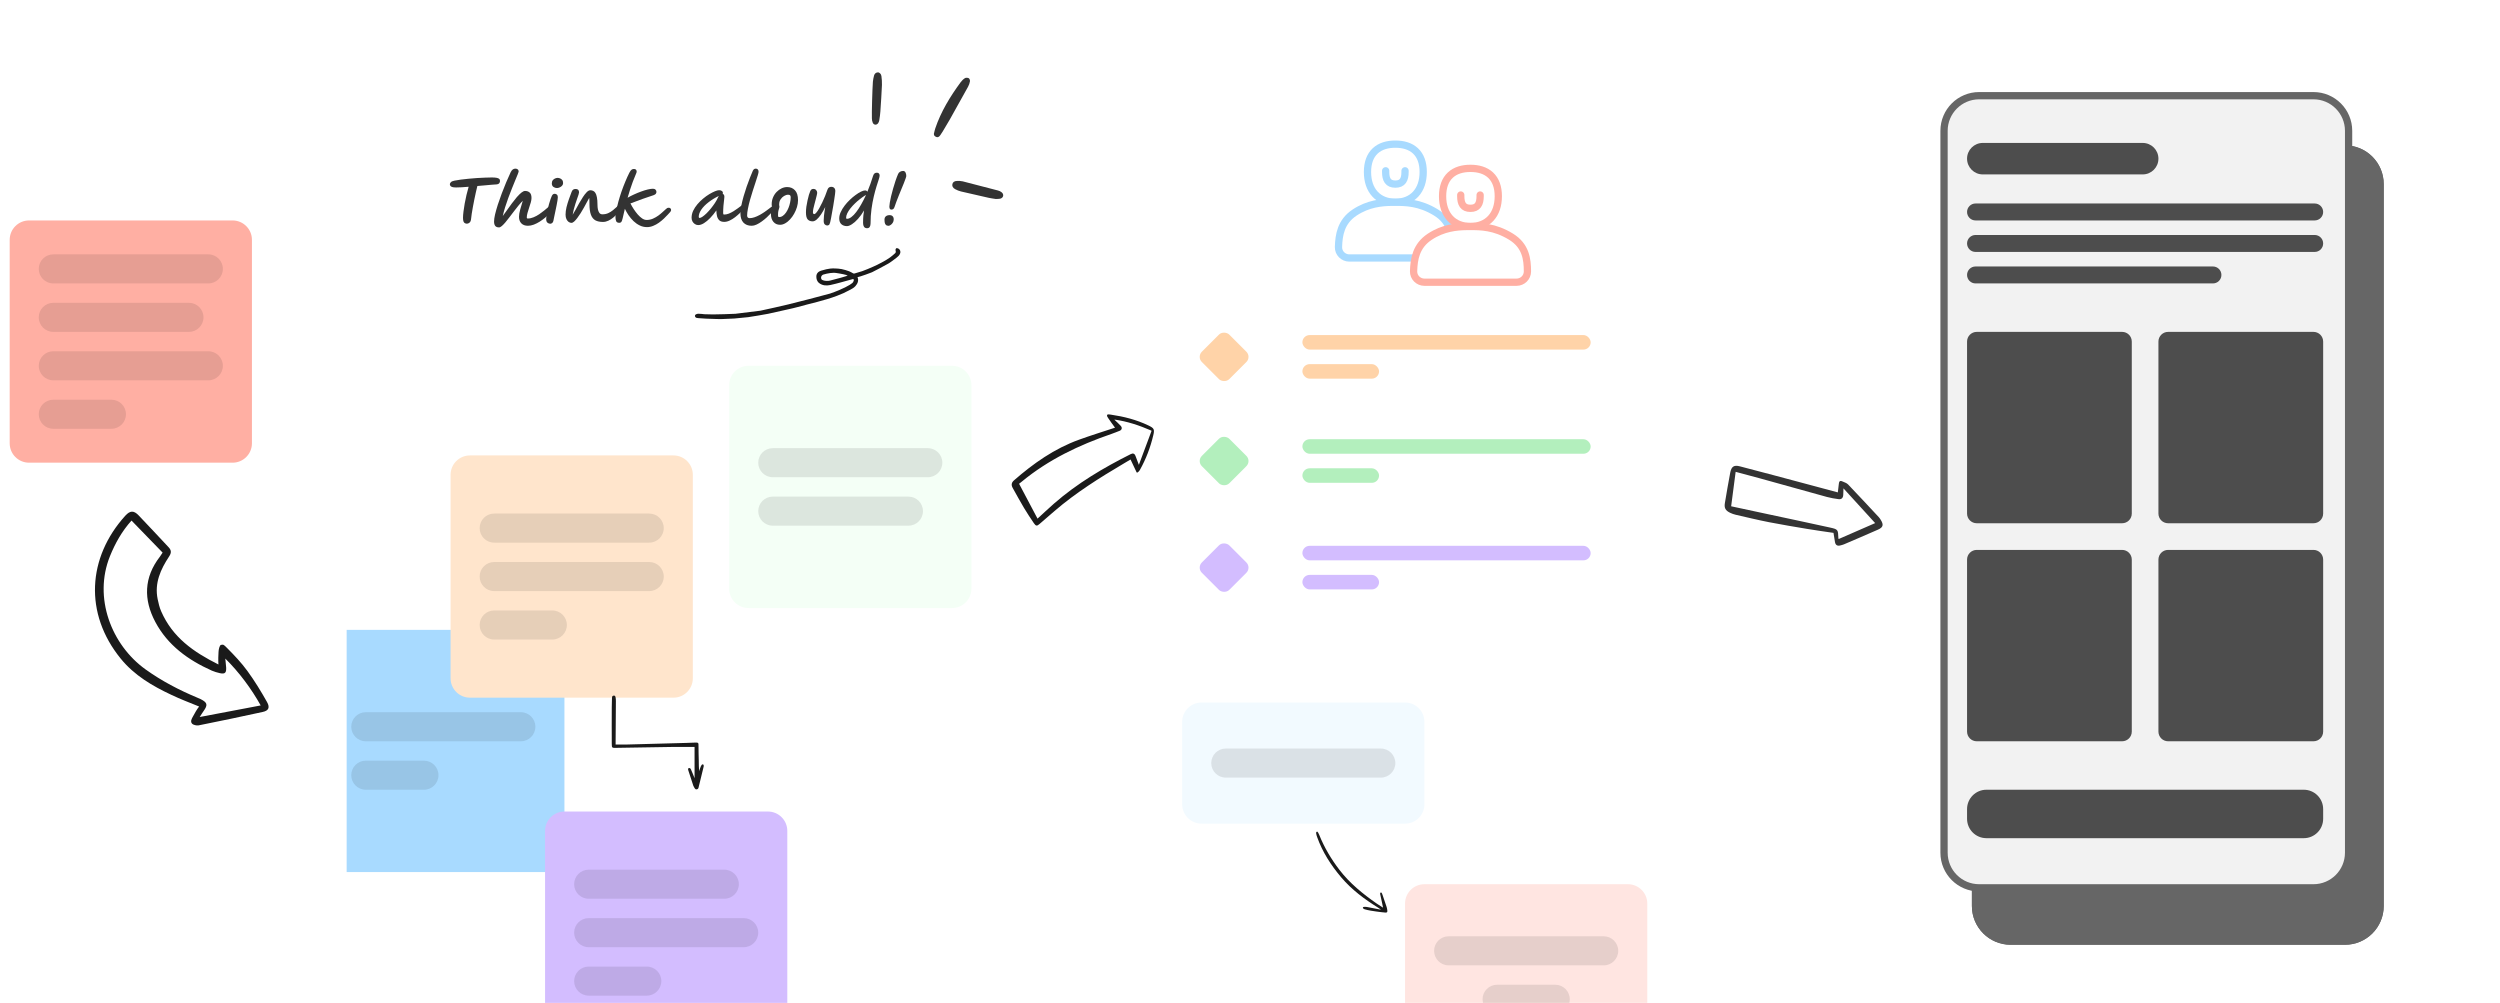 <svg width="1032" height="414" viewBox="0 0 1032 414" fill="none" xmlns="http://www.w3.org/2000/svg">
<g clip-path="url(#clip0_634_350285)">
<g clip-path="url(#clip1_634_350285)">
<g filter="url(#filter0_dd_634_350285)">
<path d="M4 94C4 89.582 7.582 86 12 86H96C100.418 86 104 89.582 104 94V178C104 182.418 100.418 186 96 186H12C7.582 186 4 182.418 4 178V94Z" fill="#FFAFA3"/>
<path d="M16 106C16 102.686 18.686 100 22 100H86C89.314 100 92 102.686 92 106C92 109.314 89.314 112 86 112H22C18.686 112 16 109.314 16 106Z" fill="black" fill-opacity="0.1"/>
<path d="M16 126C16 122.686 18.686 120 22 120H78C81.314 120 84 122.686 84 126C84 129.314 81.314 132 78 132H22C18.686 132 16 129.314 16 126Z" fill="black" fill-opacity="0.1"/>
<path d="M16 146C16 142.686 18.686 140 22 140H86C89.314 140 92 142.686 92 146C92 149.314 89.314 152 86 152H22C18.686 152 16 149.314 16 146Z" fill="black" fill-opacity="0.1"/>
<path d="M16 166C16 162.686 18.686 160 22 160H46C49.314 160 52 162.686 52 166C52 169.314 49.314 172 46 172H22C18.686 172 16 169.314 16 166Z" fill="black" fill-opacity="0.1"/>
</g>
<g clip-path="url(#clip2_634_350285)">
<path d="M82.197 291.65C81.16 292.971 80.431 294.343 79.65 295.769C79.182 296.616 78.404 297.854 79.353 298.803C79.771 299.212 81.146 299.606 82.008 299.429C90.837 297.651 99.669 295.833 108.467 293.89C110.855 293.37 111.52 292.109 110.234 289.806C107.757 285.403 105.106 281.046 102.111 276.955C99.639 273.566 96.715 270.486 93.751 267.51C92.269 266.021 92.269 266.021 91.21 266.212C90.6 266.429 90.253 268.126 90.21 269.114C90.128 270.753 90.04 272.221 90.169 274.299C79.81 269.119 71.235 263.114 66.53 252.342C65.839 250.762 65.428 249.027 65.08 247.329C63.718 240.701 66.292 235.038 69.811 229.709C70.819 228.183 70.767 227.14 69.59 225.891C65.451 221.519 61.397 217.07 57.214 212.736C55.212 210.652 53.703 210.708 51.688 212.919C36.157 230.103 34.632 253.201 49.842 271.895C55.427 278.768 62.888 283.16 70.776 286.849C74.625 288.692 78.156 289.992 82.197 291.65ZM82.436 295.985C83.067 295 83.54 294.218 84.066 293.489C85.844 290.994 85.625 290.023 82.869 288.622C82.408 288.398 81.945 288.215 81.474 288.006C73.947 284.863 66.751 281.109 60.098 276.34C45.962 266.196 38.489 246.739 45.384 229.61C47.547 224.257 50.323 219.302 54.287 214.884C58.594 219.332 62.824 223.693 67.125 228.116C66.746 228.699 66.402 229.259 66.019 229.776C59.384 238.346 59.187 247.491 64.114 256.746C69.238 266.39 77.67 272.46 87.439 276.835C88.499 277.3 89.626 277.613 90.74 277.876C93.12 278.428 93.408 277.455 93.362 275.636C93.339 274.653 93.045 272.86 93.007 271.867C98.74 277.497 103.854 284.457 107.614 291.204C99.245 292.804 91.001 294.372 82.436 295.985Z" fill="#1A1A1A"/>
</g>
</g>
<g clip-path="url(#clip3_634_350285)">
<g filter="url(#filter1_dd_634_350285)">
<path d="M133 263C133 258.582 136.582 255 141 255H225C229.418 255 233 258.582 233 263V347C233 351.418 229.418 355 225 355H141C136.582 355 133 351.418 133 347V263Z" fill="#A8DAFF"/>
<path d="M145 295C145 291.686 147.686 289 151 289H215C218.314 289 221 291.686 221 295C221 298.314 218.314 301 215 301H151C147.686 301 145 298.314 145 295Z" fill="black" fill-opacity="0.1"/>
<path d="M145 315C145 311.686 147.686 309 151 309H175C178.314 309 181 311.686 181 315C181 318.314 178.314 321 175 321H151C147.686 321 145 318.314 145 315Z" fill="black" fill-opacity="0.1"/>
</g>
<g filter="url(#filter2_dd_634_350285)">
<path d="M186 191C186 186.582 189.582 183 194 183H278C282.418 183 286 186.582 286 191V275C286 279.418 282.418 283 278 283H194C189.582 283 186 279.418 186 275V191Z" fill="#FFE5CC"/>
<path d="M198 213C198 209.686 200.686 207 204 207H268C271.314 207 274 209.686 274 213C274 216.314 271.314 219 268 219H204C200.686 219 198 216.314 198 213Z" fill="black" fill-opacity="0.1"/>
<path d="M198 233C198 229.686 200.686 227 204 227H268C271.314 227 274 229.686 274 233C274 236.314 271.314 239 268 239H204C200.686 239 198 236.314 198 233Z" fill="black" fill-opacity="0.1"/>
<path d="M198 253C198 249.686 200.686 247 204 247H228C231.314 247 234 249.686 234 253C234 256.314 231.314 259 228 259H204C200.686 259 198 256.314 198 253Z" fill="black" fill-opacity="0.1"/>
</g>
<g filter="url(#filter3_dd_634_350285)">
<path d="M301 154C301 149.582 304.582 146 309 146H393C397.418 146 401 149.582 401 154V238C401 242.418 397.418 246 393 246H309C304.582 246 301 242.418 301 238V154Z" fill="#F4FFF6"/>
<path d="M313 186C313 182.686 315.686 180 319 180H383C386.314 180 389 182.686 389 186C389 189.314 386.314 192 383 192H319C315.686 192 313 189.314 313 186Z" fill="black" fill-opacity="0.1"/>
<path d="M313 206C313 202.686 315.686 200 319 200H375C378.314 200 381 202.686 381 206C381 209.314 378.314 212 375 212H319C315.686 212 313 209.314 313 206Z" fill="black" fill-opacity="0.1"/>
</g>
<g filter="url(#filter4_dd_634_350285)">
<path d="M225 338C225 333.582 228.582 330 233 330H317C321.418 330 325 333.582 325 338V422C325 426.418 321.418 430 317 430H233C228.582 430 225 426.418 225 422V338Z" fill="#D3BDFF"/>
<path d="M237 360C237 356.686 239.686 354 243 354H299C302.314 354 305 356.686 305 360C305 363.314 302.314 366 299 366H243C239.686 366 237 363.314 237 360Z" fill="black" fill-opacity="0.1"/>
<path d="M237 380C237 376.686 239.686 374 243 374H307C310.314 374 313 376.686 313 380C313 383.314 310.314 386 307 386H243C239.686 386 237 383.314 237 380Z" fill="black" fill-opacity="0.1"/>
<path d="M237 400C237 396.686 239.686 394 243 394H267C270.314 394 273 396.686 273 400C273 403.314 270.314 406 267 406H243C239.686 406 237 403.314 237 400Z" fill="black" fill-opacity="0.1"/>
</g>
<path d="M367.969 86.528C367.745 86.528 367.545 86.44 367.369 86.264C367.209 86.072 367.129 85.728 367.129 85.232C367.129 84.88 367.193 84.328 367.321 83.576C367.449 82.824 367.625 81.96 367.849 80.984C368.089 79.992 368.361 78.96 368.665 77.888C368.969 76.8 369.297 75.736 369.649 74.696C370.001 73.64 370.361 72.688 370.729 71.84C370.905 71.424 371.177 71.112 371.545 70.904C371.929 70.68 372.345 70.568 372.793 70.568C373.257 70.568 373.593 70.784 373.801 71.216C374.009 71.648 374.113 72.12 374.113 72.632C374.113 72.824 374.017 73.184 373.825 73.712C373.649 74.24 373.409 74.88 373.105 75.632C372.801 76.384 372.465 77.2 372.097 78.08C371.745 78.944 371.385 79.824 371.017 80.72C370.665 81.6 370.337 82.44 370.033 83.24C369.729 84.04 369.481 84.744 369.289 85.352C369.161 85.784 368.985 86.088 368.761 86.264C368.553 86.44 368.289 86.528 367.969 86.528ZM366.721 93.224C366.529 93.224 366.305 93.176 366.049 93.08C365.793 92.984 365.569 92.752 365.377 92.384C365.201 92.032 365.113 91.464 365.113 90.68C365.113 90.072 365.305 89.608 365.689 89.288C366.073 88.968 366.585 88.808 367.225 88.808C367.769 88.808 368.185 88.96 368.473 89.264C368.777 89.568 368.929 90 368.929 90.56C368.929 91.072 368.801 91.528 368.545 91.928C368.305 92.328 368.009 92.64 367.657 92.864C367.321 93.104 367.009 93.224 366.721 93.224Z" fill="#333333"/>
<path d="M358.05 79.16C358.93 77.064 359.706 74.904 360.378 72.68C360.506 72.232 360.69 71.888 360.93 71.648C361.186 71.408 361.538 71.288 361.986 71.288C362.354 71.288 362.634 71.4 362.826 71.624C363.018 71.832 363.114 72.12 363.114 72.488C363.114 72.792 362.986 73.336 362.73 74.12C362.474 74.888 362.162 75.864 361.794 77.048C361.426 78.232 361.058 79.6 360.69 81.152C360.322 82.704 360.01 84.408 359.754 86.264C359.498 88.12 359.37 90.104 359.37 92.216C359.37 92.792 359.258 93.264 359.034 93.632C358.826 94.016 358.458 94.208 357.93 94.208C357.354 94.208 356.93 94.008 356.658 93.608C356.402 93.208 356.274 92.696 356.274 92.072C356.274 90.84 356.314 89.816 356.394 89C356.49 88.168 356.586 87.456 356.682 86.864C355.898 88.208 355.066 89.368 354.186 90.344C353.322 91.304 352.49 92.04 351.69 92.552C350.89 93.08 350.202 93.344 349.626 93.344C348.682 93.344 347.914 93.08 347.322 92.552C346.73 92.024 346.434 91.224 346.434 90.152C346.434 89.32 346.634 88.464 347.034 87.584C347.434 86.688 347.962 85.808 348.618 84.944C349.274 84.08 349.994 83.272 350.778 82.52C351.578 81.752 352.378 81.08 353.178 80.504C353.978 79.912 354.722 79.448 355.41 79.112C356.098 78.776 356.658 78.608 357.09 78.608C357.57 78.608 357.89 78.792 358.05 79.16ZM357.498 80.456C357.402 80.52 357.298 80.584 357.186 80.648C357.09 80.696 356.994 80.752 356.898 80.816C356.29 81.2 355.642 81.664 354.954 82.208C354.266 82.736 353.586 83.328 352.914 83.984C352.242 84.624 351.626 85.296 351.066 86C350.522 86.688 350.082 87.376 349.746 88.064C349.426 88.736 349.266 89.384 349.266 90.008C349.266 90.12 349.314 90.2 349.41 90.248C349.506 90.296 349.594 90.32 349.674 90.32C350.234 90.32 350.834 90.072 351.474 89.576C352.13 89.08 352.794 88.392 353.466 87.512C354.154 86.616 354.834 85.568 355.506 84.368C356.194 83.168 356.858 81.864 357.498 80.456Z" fill="#333333"/>
<path d="M341.459 93.08C341.091 93.08 340.755 92.928 340.451 92.624C340.163 92.336 340.019 91.848 340.019 91.16C340.019 90.648 340.059 89.936 340.139 89.024C340.235 88.096 340.411 86.904 340.667 85.448C340.107 86.6 339.523 87.624 338.915 88.52C338.307 89.416 337.707 90.12 337.115 90.632C336.539 91.128 335.987 91.376 335.459 91.376C334.611 91.376 333.939 91.12 333.443 90.608C332.947 90.08 332.699 89.096 332.699 87.656C332.699 86.968 332.755 86.192 332.867 85.328C332.995 84.464 333.155 83.6 333.347 82.736C333.539 81.872 333.731 81.104 333.923 80.432C334.131 79.744 334.315 79.232 334.475 78.896C334.603 78.608 334.763 78.384 334.955 78.224C335.163 78.064 335.427 77.984 335.747 77.984C336.259 77.984 336.651 78.152 336.923 78.488C337.195 78.824 337.331 79.168 337.331 79.52C337.331 79.792 337.267 80.184 337.139 80.696C337.027 81.208 336.883 81.776 336.707 82.4C336.547 83.024 336.379 83.664 336.203 84.32C336.027 84.976 335.875 85.592 335.747 86.168C335.635 86.744 335.579 87.232 335.579 87.632C335.579 88.128 335.771 88.376 336.155 88.376C336.379 88.376 336.667 88.16 337.019 87.728C337.387 87.296 337.771 86.72 338.171 86C338.587 85.264 339.003 84.464 339.419 83.6C339.851 82.72 340.243 81.832 340.595 80.936C340.963 80.024 341.275 79.184 341.531 78.416C341.691 77.936 341.907 77.6 342.179 77.408C342.451 77.216 342.763 77.12 343.115 77.12C343.659 77.12 344.075 77.272 344.363 77.576C344.667 77.88 344.819 78.312 344.819 78.872C344.819 79.128 344.779 79.56 344.699 80.168C344.619 80.776 344.515 81.488 344.387 82.304C344.275 83.12 344.139 83.984 343.979 84.896C343.819 85.808 343.659 86.704 343.499 87.584C343.355 88.464 343.211 89.272 343.067 90.008C342.923 90.728 342.803 91.304 342.707 91.736C342.547 92.376 342.355 92.76 342.131 92.888C341.907 93.016 341.683 93.08 341.459 93.08Z" fill="#333333"/>
<path d="M322.007 92.792C320.871 92.792 319.959 92.392 319.271 91.592C318.583 90.776 318.239 89.688 318.239 88.328C318.239 87.896 318.295 87.456 318.407 87.008C318.535 86.56 318.687 86.144 318.863 85.76C318.767 85.616 318.687 85.432 318.623 85.208C318.575 84.968 318.551 84.688 318.551 84.368C318.551 83.328 318.735 82.376 319.103 81.512C319.471 80.632 319.967 79.872 320.591 79.232C321.215 78.592 321.903 78.096 322.655 77.744C323.407 77.392 324.167 77.216 324.935 77.216C326.247 77.216 327.319 77.656 328.151 78.536C328.999 79.416 329.423 80.784 329.423 82.64C329.423 83.568 329.279 84.512 328.991 85.472C328.703 86.432 328.311 87.352 327.815 88.232C327.335 89.096 326.775 89.872 326.135 90.56C325.511 91.248 324.839 91.792 324.119 92.192C323.415 92.592 322.711 92.792 322.007 92.792ZM321.623 84.68C321.703 84.856 321.743 85.064 321.743 85.304C321.743 85.544 321.695 85.792 321.599 86.048C321.503 86.304 321.407 86.648 321.311 87.08C321.215 87.496 321.167 88.096 321.167 88.88C321.167 89.088 321.191 89.264 321.239 89.408C321.303 89.536 321.439 89.6 321.647 89.6C322.191 89.6 322.703 89.424 323.183 89.072C323.679 88.72 324.119 88.256 324.503 87.68C324.903 87.104 325.239 86.464 325.511 85.76C325.799 85.04 326.015 84.312 326.159 83.576C326.319 82.824 326.399 82.128 326.399 81.488C326.399 81.072 326.319 80.784 326.159 80.624C325.999 80.464 325.719 80.384 325.319 80.384C324.775 80.384 324.215 80.56 323.639 80.912C323.079 81.248 322.607 81.712 322.223 82.304C321.839 82.88 321.647 83.536 321.647 84.272C321.647 84.416 321.639 84.552 321.623 84.68Z" fill="#333333"/>
<path d="M310.282 93.2C308.842 93.2 307.706 92.76 306.874 91.88C306.058 90.984 305.65 89.712 305.65 88.064C305.65 87.168 305.77 86.12 306.01 84.92C306.25 83.704 306.562 82.424 306.946 81.08C307.346 79.72 307.77 78.376 308.218 77.048C308.682 75.72 309.138 74.488 309.586 73.352C310.034 72.216 310.426 71.264 310.762 70.496C311.05 69.904 311.458 69.608 311.986 69.608C312.322 69.608 312.594 69.712 312.802 69.92C313.026 70.128 313.138 70.464 313.138 70.928C313.138 71.152 313.026 71.64 312.802 72.392C312.578 73.144 312.282 74.072 311.914 75.176C311.562 76.264 311.178 77.44 310.762 78.704C310.362 79.968 309.978 81.24 309.61 82.52C309.258 83.8 308.97 85.008 308.746 86.144C308.522 87.264 308.41 88.216 308.41 89C308.41 89.32 308.498 89.576 308.674 89.768C308.866 89.96 309.114 90.056 309.418 90.056C310.074 90.056 310.746 89.936 311.434 89.696C312.138 89.456 312.826 89.152 313.498 88.784C314.186 88.416 314.834 88.024 315.442 87.608C316.05 87.192 316.594 86.8 317.074 86.432C317.57 86.048 317.97 85.744 318.274 85.52C318.674 85.216 318.946 85.064 319.09 85.064C319.634 85.064 319.906 85.328 319.906 85.856C319.906 85.984 319.746 86.248 319.426 86.648C319.154 87 318.77 87.448 318.274 87.992C317.778 88.536 317.202 89.112 316.546 89.72C315.906 90.312 315.218 90.872 314.482 91.4C313.762 91.928 313.042 92.36 312.322 92.696C311.602 93.032 310.922 93.2 310.282 93.2Z" fill="#333333"/>
<path d="M288.223 92.912C287.711 92.912 287.247 92.768 286.831 92.48C286.415 92.208 286.087 91.848 285.847 91.4C285.607 90.936 285.487 90.44 285.487 89.912C285.487 88.92 285.703 87.952 286.135 87.008C286.583 86.064 287.167 85.168 287.887 84.32C288.607 83.472 289.391 82.696 290.239 81.992C291.103 81.272 291.959 80.656 292.807 80.144C293.671 79.632 294.455 79.232 295.159 78.944C295.879 78.656 296.439 78.512 296.839 78.512C297.303 78.512 297.679 78.616 297.967 78.824C298.271 79.016 298.423 79.32 298.423 79.736C298.423 79.864 298.391 79.968 298.327 80.048C298.535 80.096 298.703 80.216 298.831 80.408C298.959 80.6 299.023 80.888 299.023 81.272C299.023 81.432 298.983 81.848 298.903 82.52C298.823 83.192 298.735 84.008 298.639 84.968C298.559 85.928 298.519 86.928 298.519 87.968C298.519 88.128 298.543 88.272 298.591 88.4C298.639 88.512 298.743 88.568 298.903 88.568C299.543 88.568 300.191 88.44 300.847 88.184C301.519 87.912 302.167 87.584 302.791 87.2C303.431 86.8 304.007 86.408 304.519 86.024C305.047 85.624 305.487 85.296 305.839 85.04C306.207 84.768 306.447 84.632 306.559 84.632C307.103 84.632 307.375 84.904 307.375 85.448C307.375 85.592 307.199 85.896 306.847 86.36C306.511 86.808 306.047 87.328 305.455 87.92C304.863 88.496 304.199 89.072 303.463 89.648C302.743 90.208 301.991 90.672 301.207 91.04C300.439 91.408 299.695 91.592 298.975 91.592C298.095 91.592 297.423 91.384 296.959 90.968C296.511 90.552 296.191 89.992 295.999 89.288C295.823 88.568 295.727 87.76 295.711 86.864C294.895 88.032 294.047 89.072 293.167 89.984C292.303 90.88 291.447 91.592 290.599 92.12C289.751 92.648 288.959 92.912 288.223 92.912ZM296.719 80.888C295.151 81.64 293.743 82.504 292.495 83.48C291.247 84.44 290.255 85.448 289.519 86.504C288.799 87.56 288.439 88.576 288.439 89.552C288.439 89.824 288.567 89.96 288.823 89.96C289.127 89.96 289.527 89.784 290.023 89.432C290.535 89.08 291.087 88.616 291.679 88.04C292.271 87.448 292.863 86.792 293.455 86.072C294.047 85.336 294.599 84.584 295.111 83.816C295.623 83.048 296.031 82.312 296.335 81.608C296.447 81.352 296.575 81.112 296.719 80.888Z" fill="#333333"/>
<path d="M267.09 93.752C266.002 93.752 264.994 93.52 264.066 93.056C263.138 92.608 262.29 92.016 261.522 91.28C260.754 90.528 260.066 89.712 259.458 88.832C258.866 87.936 258.362 87.056 257.946 86.192C257.754 87.072 257.578 87.824 257.418 88.448C257.274 89.072 257.154 89.592 257.058 90.008C256.978 90.328 256.89 90.64 256.794 90.944C256.714 91.248 256.586 91.496 256.41 91.688C256.234 91.88 255.986 91.976 255.666 91.976C254.978 91.976 254.538 91.744 254.346 91.28C254.154 90.8 254.058 90.192 254.058 89.456C254.058 88.8 254.162 87.936 254.37 86.864C254.594 85.792 254.89 84.592 255.258 83.264C255.626 81.936 256.05 80.568 256.53 79.16C257.026 77.736 257.554 76.352 258.114 75.008C258.674 73.648 259.234 72.416 259.794 71.312C260.146 70.64 260.458 70.216 260.73 70.04C261.002 69.848 261.322 69.752 261.69 69.752C262.058 69.752 262.338 69.848 262.53 70.04C262.722 70.232 262.818 70.488 262.818 70.808C262.818 71.016 262.77 71.224 262.674 71.432C262.578 71.64 262.474 71.896 262.362 72.2C261.994 73.016 261.61 73.968 261.21 75.056C260.81 76.128 260.426 77.24 260.058 78.392C259.69 79.528 259.362 80.608 259.074 81.632C259.858 81.168 260.73 80.72 261.69 80.288C262.65 79.84 263.618 79.44 264.594 79.088C265.586 78.72 266.514 78.432 267.378 78.224C268.242 78.016 268.97 77.912 269.562 77.912C270.026 77.912 270.378 78.048 270.618 78.32C270.858 78.592 270.978 78.888 270.978 79.208C270.978 79.448 270.906 79.688 270.762 79.928C270.618 80.168 270.314 80.376 269.85 80.552C268.314 81.064 266.786 81.584 265.266 82.112C263.762 82.64 262.09 83.264 260.25 83.984C260.634 84.736 261.082 85.512 261.594 86.312C262.106 87.096 262.658 87.832 263.25 88.52C263.842 89.192 264.45 89.744 265.074 90.176C265.698 90.592 266.314 90.8 266.922 90.8C267.818 90.8 268.682 90.624 269.514 90.272C270.346 89.904 271.114 89.464 271.818 88.952C272.522 88.424 273.138 87.912 273.666 87.416C274.21 86.92 274.634 86.536 274.938 86.264C275.114 86.088 275.282 85.96 275.442 85.88C275.618 85.8 275.834 85.76 276.09 85.76C276.394 85.76 276.626 85.856 276.786 86.048C276.962 86.224 277.042 86.456 277.026 86.744C277.01 87.016 276.874 87.288 276.618 87.56C276.41 87.784 276.082 88.144 275.634 88.64C275.202 89.12 274.674 89.656 274.05 90.248C273.442 90.824 272.762 91.384 272.01 91.928C271.274 92.456 270.49 92.888 269.658 93.224C268.826 93.576 267.97 93.752 267.09 93.752Z" fill="#333333"/>
<path d="M235.889 92C235.505 92 235.121 91.872 234.737 91.616C234.369 91.344 234.065 90.96 233.825 90.464C233.585 89.952 233.465 89.336 233.465 88.616C233.465 87.656 233.593 86.632 233.849 85.544C234.121 84.456 234.449 83.368 234.833 82.28C235.217 81.192 235.593 80.168 235.961 79.208C236.137 78.744 236.353 78.432 236.609 78.272C236.865 78.096 237.201 78.008 237.617 78.008C238.561 78.008 239.033 78.48 239.033 79.424C239.033 79.584 238.961 79.896 238.817 80.36C238.673 80.808 238.481 81.36 238.241 82.016C238.017 82.672 237.777 83.384 237.521 84.152C237.281 84.904 237.057 85.672 236.849 86.456C236.657 87.224 236.505 87.952 236.393 88.64C236.761 88.08 237.169 87.384 237.617 86.552C238.081 85.704 238.569 84.816 239.081 83.888C239.609 82.96 240.137 82.096 240.665 81.296C241.193 80.48 241.713 79.816 242.225 79.304C242.737 78.792 243.225 78.536 243.689 78.536C244.089 78.536 244.465 78.616 244.817 78.776C245.185 78.92 245.505 79.208 245.777 79.64C246.049 80.056 246.257 80.656 246.401 81.44C246.561 82.224 246.641 83.256 246.641 84.536C246.641 85.176 246.697 85.8 246.809 86.408C246.937 87 247.145 87.496 247.433 87.896C247.721 88.28 248.129 88.472 248.657 88.472C249.569 88.472 250.385 88.304 251.105 87.968C251.825 87.632 252.457 87.24 253.001 86.792C253.545 86.344 254.001 85.952 254.369 85.616C254.593 85.392 254.785 85.216 254.945 85.088C255.121 84.96 255.265 84.896 255.377 84.896C255.713 84.896 255.953 84.984 256.097 85.16C256.257 85.336 256.337 85.576 256.337 85.88C256.337 86.04 256.201 86.336 255.929 86.768C255.657 87.2 255.273 87.696 254.777 88.256C254.297 88.8 253.745 89.328 253.121 89.84C252.497 90.352 251.825 90.776 251.105 91.112C250.385 91.448 249.649 91.616 248.897 91.616C247.633 91.616 246.585 91.392 245.753 90.944C244.937 90.48 244.329 89.712 243.929 88.64C243.529 87.552 243.329 86.072 243.329 84.2C243.329 84.152 243.329 84.072 243.329 83.96C243.329 83.464 243.321 83.024 243.305 82.64C243.305 82.256 243.281 81.944 243.233 81.704C242.961 82.2 242.633 82.792 242.249 83.48C241.881 84.168 241.481 84.904 241.049 85.688C240.617 86.456 240.169 87.216 239.705 87.968C239.241 88.704 238.777 89.376 238.313 89.984C237.865 90.592 237.433 91.08 237.017 91.448C236.601 91.816 236.225 92 235.889 92Z" fill="#333333"/>
<path d="M227.168 92.36C226.72 92.36 226.32 92.208 225.968 91.904C225.632 91.6 225.464 91.104 225.464 90.416C225.464 90.048 225.512 89.528 225.608 88.856C225.72 88.184 225.864 87.456 226.04 86.672C226.216 85.872 226.408 85.08 226.616 84.296C226.84 83.512 227.056 82.816 227.264 82.208C227.472 81.584 227.656 81.12 227.816 80.816C228.024 80.448 228.216 80.224 228.392 80.144C228.584 80.048 228.768 80 228.944 80C229.264 80 229.56 80.096 229.832 80.288C230.12 80.48 230.264 80.904 230.264 81.56C230.264 81.816 230.216 82.232 230.12 82.808C230.024 83.368 229.904 84.024 229.76 84.776C229.616 85.528 229.456 86.304 229.28 87.104C229.12 87.904 228.96 88.664 228.8 89.384C228.656 90.088 228.536 90.68 228.44 91.16C228.36 91.56 228.192 91.856 227.936 92.048C227.696 92.256 227.44 92.36 227.168 92.36ZM229.928 77.624C229.4 77.624 228.912 77.472 228.464 77.168C228.016 76.848 227.792 76.36 227.792 75.704C227.792 75.16 227.928 74.72 228.2 74.384C228.472 74.048 228.792 73.808 229.16 73.664C229.544 73.504 229.88 73.424 230.168 73.424C230.456 73.424 230.776 73.488 231.128 73.616C231.48 73.728 231.784 73.944 232.04 74.264C232.312 74.568 232.448 75.008 232.448 75.584C232.448 75.968 232.312 76.32 232.04 76.64C231.768 76.944 231.432 77.184 231.032 77.36C230.648 77.536 230.28 77.624 229.928 77.624Z" fill="#333333"/>
<path d="M206.011 93.872C205.275 93.872 204.747 93.664 204.427 93.248C204.107 92.832 203.947 92.224 203.947 91.424C203.947 90.688 204.083 89.728 204.355 88.544C204.643 87.344 205.019 86.008 205.483 84.536C205.963 83.048 206.499 81.52 207.091 79.952C207.683 78.368 208.299 76.816 208.939 75.296C209.579 73.76 210.203 72.352 210.811 71.072C211.099 70.512 211.403 70.128 211.723 69.92C212.043 69.712 212.395 69.608 212.779 69.608C213.147 69.608 213.459 69.712 213.715 69.92C213.971 70.112 214.099 70.424 214.099 70.856C214.099 70.952 213.971 71.32 213.715 71.96C213.459 72.584 213.123 73.4 212.707 74.408C212.291 75.4 211.835 76.52 211.339 77.768C210.843 79 210.347 80.288 209.851 81.632C209.355 82.96 208.907 84.272 208.507 85.568C208.107 86.864 207.787 88.064 207.547 89.168C208.107 88.416 208.707 87.584 209.347 86.672C210.003 85.744 210.667 84.824 211.339 83.912C212.027 82.984 212.699 82.136 213.355 81.368C214.027 80.6 214.651 79.984 215.227 79.52C215.803 79.056 216.307 78.824 216.739 78.824C217.539 78.824 218.179 79.048 218.659 79.496C219.155 79.928 219.403 80.68 219.403 81.752C219.403 82.248 219.307 82.848 219.115 83.552C218.923 84.24 218.691 84.968 218.419 85.736C218.163 86.488 217.939 87.216 217.747 87.92C217.555 88.624 217.459 89.24 217.459 89.768C217.459 90.056 217.595 90.2 217.867 90.2C218.651 90.2 219.443 90.032 220.243 89.696C221.059 89.36 221.835 88.944 222.571 88.448C223.323 87.936 224.003 87.432 224.611 86.936C225.235 86.424 225.739 86 226.123 85.664C226.395 85.408 226.643 85.24 226.867 85.16C227.091 85.064 227.299 85.016 227.491 85.016C228.147 85.016 228.475 85.344 228.475 86C228.475 86.128 228.451 86.288 228.403 86.48C228.355 86.656 228.203 86.88 227.947 87.152C227.691 87.424 227.307 87.808 226.795 88.304C226.283 88.8 225.683 89.328 224.995 89.888C224.323 90.448 223.587 90.984 222.787 91.496C222.003 91.992 221.195 92.4 220.363 92.72C219.531 93.04 218.723 93.2 217.939 93.2C216.755 93.2 215.843 92.864 215.203 92.192C214.563 91.536 214.243 90.64 214.243 89.504C214.243 88.72 214.403 87.736 214.723 86.552C215.043 85.352 215.403 84.128 215.803 82.88C215.243 83.424 214.659 84.072 214.051 84.824C213.443 85.56 212.827 86.344 212.203 87.176C211.579 87.992 210.963 88.8 210.355 89.6C209.763 90.384 209.195 91.104 208.651 91.76C208.107 92.4 207.611 92.912 207.163 93.296C206.715 93.68 206.331 93.872 206.011 93.872Z" fill="#333333"/>
<path d="M188.248 77.384C187.48 77.384 186.912 77.312 186.544 77.168C186.192 77.008 185.96 76.824 185.848 76.616C185.752 76.392 185.704 76.192 185.704 76.016C185.704 75.792 185.832 75.536 186.088 75.248C186.344 74.944 186.84 74.72 187.576 74.576C188.312 74.416 189.184 74.272 190.192 74.144C191.2 74 192.272 73.88 193.408 73.784C194.544 73.672 195.696 73.576 196.864 73.496C198.032 73.416 199.144 73.36 200.2 73.328C201.256 73.28 202.192 73.256 203.008 73.256C203.856 73.256 204.512 73.304 204.976 73.4C205.44 73.496 205.768 73.616 205.96 73.76C206.168 73.904 206.288 74.056 206.32 74.216C206.368 74.376 206.392 74.528 206.392 74.672C206.392 74.704 206.392 74.728 206.392 74.744C206.392 74.936 206.344 75.144 206.248 75.368C206.168 75.592 205.984 75.784 205.696 75.944C205.408 76.088 204.976 76.16 204.4 76.16C204.192 76.16 203.728 76.192 203.008 76.256C202.288 76.32 201.408 76.4 200.368 76.496C199.328 76.592 198.224 76.688 197.056 76.784C196.88 77.504 196.68 78.344 196.456 79.304C196.248 80.264 196.032 81.272 195.808 82.328C195.6 83.384 195.4 84.424 195.208 85.448C195.016 86.456 194.856 87.392 194.728 88.256C194.6 89.104 194.512 89.8 194.464 90.344C194.4 91.08 194.184 91.6 193.816 91.904C193.464 92.192 193.112 92.336 192.76 92.336C192.504 92.336 192.248 92.28 191.992 92.168C191.736 92.072 191.528 91.856 191.368 91.52C191.208 91.168 191.128 90.648 191.128 89.96C191.128 89.256 191.192 88.392 191.32 87.368C191.448 86.328 191.616 85.216 191.824 84.032C192.048 82.848 192.296 81.656 192.568 80.456C192.856 79.256 193.152 78.136 193.456 77.096C192.384 77.176 191.392 77.248 190.48 77.312C189.568 77.36 188.824 77.384 188.248 77.384Z" fill="#333333"/>
<path d="M370.386 102.445C370.786 102.517 371.144 102.741 371.384 103.069C371.624 103.398 371.728 103.806 371.675 104.21C371.566 104.806 371.26 105.35 370.807 105.753C370.281 106.251 369.716 106.708 369.119 107.119C368.446 107.627 367.466 108.361 366.736 108.789C365.853 109.308 360.73 112.053 359.968 112.385C358.835 112.879 355.807 113.903 355.234 114.073C354.83 114.181 354.427 114.289 353.984 114.408C354.634 116.016 353.87 117.213 353.132 118.089C352.468 118.877 351.529 119.285 350.62 119.791C349.002 120.678 347.32 121.442 345.587 122.077C340.239 124.126 334.638 125.23 329.139 126.779C327.958 127.115 326.752 127.369 325.554 127.641C322.746 128.28 319.939 128.908 317.134 129.524C316.32 129.703 309.591 130.854 308.825 130.928C307.886 131.019 303.988 131.434 303.053 131.492C301.847 131.576 298.2 131.721 297.608 131.725C297.016 131.73 296.37 131.69 295.753 131.685C295.243 131.678 293.061 131.604 292.484 131.578C292.101 131.556 291.721 131.553 291.338 131.531C290.308 131.48 289.272 131.403 288.243 131.326C288.13 131.32 287.879 131.279 287.643 131.24C287.453 131.214 287.276 131.127 287.139 130.992C287.002 130.857 286.912 130.681 286.882 130.491C286.768 129.663 288.027 129.529 288.192 129.511C288.71 129.502 289.227 129.529 289.741 129.594C290.075 129.619 290.375 129.699 290.692 129.709C291.895 129.747 293.101 129.761 294.319 129.795C295.235 129.825 302.784 129.598 303.582 129.528C304.379 129.459 312.496 128.45 313.79 128.267C313.906 128.236 314.025 128.227 314.142 128.199C317.909 127.344 321.699 126.581 325.449 125.648C331.183 124.223 336.908 122.737 342.624 121.19C347.943 119.375 350.98 117.578 351.81 116.861C352.252 116.566 352.833 115.237 352.111 115.195L351.325 115.405C348.473 116.17 345.641 117.033 342.755 117.656C341.206 117.989 339.553 117.934 338.151 116.858C337.223 116.144 336.967 115.092 336.988 114.084C337.007 112.932 337.766 112.096 338.925 111.737C342.232 110.716 343.711 110.782 344.575 110.816C345.53 110.826 346.483 110.914 347.424 111.081C348.478 111.305 349.515 111.606 350.525 111.98C351.12 112.194 351.652 112.589 352.23 112.863C352.422 112.932 352.631 112.936 352.825 112.874C353.872 112.574 354.92 112.28 355.953 111.928C356.719 111.667 357.467 111.355 358.216 111.046C358.807 110.803 359.77 110.387 360.352 110.127C360.934 109.866 361.524 109.609 362.076 109.337C362.943 108.902 363.809 108.466 364.645 107.993C365.583 107.457 366.518 106.912 367.396 106.29C368.147 105.726 368.868 105.124 369.557 104.486C369.604 104.443 369.643 104.392 369.67 104.334C369.795 104.099 369.823 103.825 369.747 103.57C369.672 103.401 369.647 103.213 369.677 103.031C369.707 102.848 369.789 102.678 369.914 102.542C369.979 102.489 370.056 102.452 370.138 102.435C370.22 102.418 370.305 102.422 370.386 102.445ZM349.956 113.816C349.703 113.687 349.444 113.572 349.179 113.471C348.288 113.192 344.975 112.579 344.245 112.604C343.235 112.63 342.231 112.754 341.245 112.976C340.742 113.07 340.246 113.203 339.763 113.373C339.436 113.508 339.176 113.766 339.037 114.091C338.899 114.416 338.894 114.782 339.023 115.111C339.187 115.503 339.474 115.645 340.088 115.809C340.909 115.999 341.761 116.01 342.586 115.84C344.875 115.309 349.688 113.918 349.952 113.801L349.956 113.816Z" fill="#1A1A1A"/>
<path d="M460.278 176.545C459.356 175.267 458.411 174.034 457.567 172.745C457.278 172.312 456.756 171.689 457.078 171.2C457.333 170.945 458.044 171.089 458.511 171.156C463.9 171.934 469.144 173.267 474.078 175.634C476.4 176.745 476.656 177.223 476.089 179.623C474.9 184.689 473.067 189.478 470.544 194C470.433 194.189 469.589 195.412 469.2 195C468.344 193.189 467.533 191.478 466.689 189.678C465.733 190.245 464.833 190.778 463.933 191.312C453.956 197.212 444.133 203.356 435.311 210.945C433.233 212.734 431.167 214.534 429.089 216.323C428.067 217.212 427.622 217.2 426.789 215.978C425.367 213.9 423.978 211.789 422.689 209.634C421.078 206.945 419.589 204.178 418.056 201.445C417.378 200.245 417.478 199.245 418.578 198.289C426.633 191.267 435.278 185.178 445.411 181.512C450.278 179.745 455.211 178.223 460.278 176.545ZM460.078 173.3C460.944 174.123 461.844 174.923 462.644 175.8C463.344 176.556 463.133 177.478 462.167 177.845C461.056 178.267 459.956 178.734 458.822 179.123C445.444 183.712 432.811 189.723 421.811 198.8C421.389 199.156 420.944 199.489 420.678 199.7C423.278 204.623 425.789 209.367 428.289 214.089C430.622 211.967 432.822 209.867 435.122 207.856C444.678 199.512 455.5 193.112 466.8 187.445C467.756 186.967 468.367 187.289 468.711 188.145C469.189 189.312 470.122 191.889 470.122 191.889C471.833 187.3 473.6 182.567 475.333 177.934C475.356 177.867 475.322 177.778 475.256 177.745C470.2 175.556 465.344 173.945 460.122 173.212C460.078 173.212 460.056 173.267 460.078 173.3Z" fill="#1A1A1A"/>
<path d="M385.501 55.26C385.718 54.393 385.845 53.689 386.079 53.002C388.426 46.069 392.2 39.894 396.497 34.026C397.003 33.34 397.635 32.69 398.339 32.257C398.718 32.022 399.476 32.058 399.91 32.293C400.235 32.473 400.47 33.178 400.397 33.575C400.271 34.333 400 35.109 399.621 35.796C397.129 40.328 394.62 44.841 392.074 49.337C391.117 51.016 390.106 52.678 389.113 54.339C388.788 54.898 388.426 55.44 388.047 55.946C387.632 56.523 387 56.866 386.368 56.487C385.953 56.234 385.501 56.054 385.501 55.26Z" fill="#333333"/>
<path d="M411.068 82.144C410.202 82 409.191 81.891 408.216 81.675C404.37 80.808 400.524 79.941 396.696 79.038C395.866 78.84 395.053 78.497 394.313 78.1C393.32 77.576 392.977 76.836 393.139 76.023C393.302 75.211 393.952 74.705 395.089 74.687C395.866 74.669 396.696 74.687 397.436 74.868C402.293 76.096 407.15 77.359 411.989 78.641C412.531 78.786 413.091 79.038 413.506 79.4C414.553 80.284 414.228 81.675 412.892 82.018C412.368 82.144 411.773 82.09 411.068 82.144Z" fill="#333333"/>
<path d="M360.332 33.737C360.404 32.888 360.585 32.04 360.801 31.209C361 30.469 361.506 29.945 362.318 29.873C363.004 29.819 363.744 30.505 363.853 31.408C363.997 32.618 364.124 33.845 364.069 35.055C363.907 38.702 363.672 42.368 363.419 46.015C363.329 47.224 363.167 48.434 362.968 49.644C362.896 50.059 362.751 50.493 362.517 50.818C361.885 51.738 360.729 51.666 360.278 50.673C360.025 50.113 359.917 49.427 359.917 48.813C359.826 46.791 360.097 36.734 360.332 33.737Z" fill="#333333"/>
<path d="M286.714 308.337C283.445 308.337 280.324 308.299 277.211 308.344C269.574 308.448 261.945 308.59 254.308 308.717C252.643 308.747 252.546 308.74 252.538 307.06C252.493 302.036 252.531 297.019 252.538 291.995C252.538 290.957 252.568 289.912 252.605 288.875C252.62 288.494 252.591 288.091 252.673 287.732C252.74 287.404 252.919 287.143 253.494 287.143C253.875 287.143 254.031 287.501 254.091 287.755C254.218 288.3 254.24 288.875 254.24 289.434C254.21 295.108 254.166 300.789 254.128 306.463C254.128 306.761 254.128 307.052 254.128 307.344C255.704 307.344 257.264 307.381 258.824 307.336C267.021 307.127 275.218 306.896 283.415 306.672C284.572 306.642 285.729 306.575 286.886 306.545C288.349 306.508 288.357 306.59 288.342 308.06C288.319 310.054 288.424 312.039 288.454 314.033C288.476 315.458 288.461 316.884 288.603 318.333C288.842 317.631 289.043 316.914 289.35 316.25C289.484 315.959 289.82 315.421 290.096 315.533C290.566 315.548 290.522 316.227 290.454 316.511C289.79 319.4 289.081 322.282 288.349 325.156C288.192 325.731 287.849 325.768 287.759 325.798C287.326 325.925 287.02 325.955 286.513 324.954C286.416 324.76 286.266 324.551 286.192 324.327C285.49 322.214 284.781 320.109 284.124 317.982C284.042 317.72 283.9 317.138 284.363 317.063C284.818 316.892 285.102 317.355 285.221 317.616C285.766 318.788 286.214 320.005 286.722 321.259C286.714 316.884 286.714 312.577 286.714 308.337Z" fill="#1A1A1A"/>
</g>
<g clip-path="url(#clip4_634_350285)">
<path d="M576 59.5C579.263 59.5 582.188 60.305 584.302 62.278C586.434 64.269 587.5 67.222 587.5 71C587.5 74.774 586.439 77.925 584.378 80.145C582.305 82.378 579.378 83.5 576 83.5C572.622 83.5 569.695 82.378 567.622 80.145C565.561 77.925 564.5 74.774 564.5 71C564.5 67.222 565.566 64.269 567.698 62.278C569.812 60.305 572.737 59.5 576 59.5Z" fill="white" stroke="#A8DAFF" stroke-width="3"/>
<path d="M576 83.5C580.054 83.5 585.937 83.493 592.788 87.724C595.766 89.562 597.484 91.864 598.431 94.406C599.358 96.896 599.516 99.544 599.526 102.024C599.537 104.526 597.481 106.5 595.031 106.5H557C554.536 106.5 552.456 104.496 552.528 101.957C552.671 96.954 553.538 91.49 559.17 87.75C564.795 84.014 570.388 83.563 574.388 83.508L576 83.5Z" fill="white" stroke="#A8DAFF" stroke-width="3"/>
<path d="M572 70.5V71C572 74.126 573 76 576 76C579 76 580 74.126 580 71V70.5" stroke="#A8DAFF" stroke-width="3" stroke-linecap="round"/>
<path d="M607 69.5C610.263 69.5 613.188 70.305 615.302 72.278C617.434 74.269 618.5 77.222 618.5 81C618.5 84.774 617.439 87.925 615.378 90.145C613.305 92.378 610.378 93.5 607 93.5C603.622 93.5 600.695 92.378 598.622 90.145C596.561 87.925 595.5 84.774 595.5 81C595.5 77.222 596.566 74.269 598.698 72.278C600.812 70.305 603.737 69.5 607 69.5Z" fill="white" stroke="#FFAFA3" stroke-width="3"/>
<path d="M607 93.5C611.054 93.5 616.937 93.493 623.788 97.724C626.766 99.562 628.484 101.864 629.431 104.406C630.358 106.896 630.516 109.544 630.526 112.024C630.537 114.526 628.481 116.5 626.031 116.5H588C585.536 116.5 583.456 114.496 583.528 111.957C583.671 106.954 584.538 101.49 590.17 97.75C595.795 94.014 601.388 93.563 605.388 93.508L607 93.5Z" fill="white" stroke="#FFAFA3" stroke-width="3"/>
<path d="M603 80.5V81C603 84.126 604 86 607 86C610 86 611 84.126 611 81V80.5" stroke="#FFAFA3" stroke-width="3" stroke-linecap="round"/>
<rect x="494" y="147.313" width="16" height="16" rx="3" transform="rotate(-45 494 147.313)" fill="#FFD3A8"/>
<rect x="537.627" y="138.313" width="119" height="6" rx="3" fill="#FFD3A8"/>
<rect x="537.627" y="150.313" width="31.649" height="6" rx="3" fill="#FFD3A8"/>
<rect x="494" y="190.313" width="16" height="16" rx="3" transform="rotate(-45 494 190.313)" fill="#B3EFBD"/>
<rect x="537.627" y="181.313" width="119" height="6" rx="3" fill="#B3EFBD"/>
<rect x="537.627" y="193.313" width="31.649" height="6" rx="3" fill="#B3EFBD"/>
<rect x="494" y="234.313" width="16" height="16" rx="3" transform="rotate(-45 494 234.313)" fill="#D3BDFF"/>
<rect x="537.627" y="225.313" width="119" height="6" rx="3" fill="#D3BDFF"/>
<rect x="537.627" y="237.313" width="31.649" height="6" rx="3" fill="#D3BDFF"/>
<g filter="url(#filter5_dd_634_350285)">
<path d="M488 293C488 288.582 491.582 285 496 285H580C584.418 285 588 288.582 588 293V327C588 331.418 584.418 335 580 335H496C491.582 335 488 331.418 488 327V293Z" fill="#F2FAFF"/>
<path d="M500 310C500 306.686 502.686 304 506 304H570C573.314 304 576 306.686 576 310C576 313.314 573.314 316 570 316H506C502.686 316 500 313.314 500 310Z" fill="black" fill-opacity="0.1"/>
</g>
<g filter="url(#filter6_dd_634_350285)">
<path d="M580 368C580 363.582 583.582 360 588 360H672C676.418 360 680 363.582 680 368V427C680 431.418 676.418 435 672 435H588C583.582 435 580 431.418 580 427V368Z" fill="#FFE5E1"/>
<path d="M592 387.5C592 384.186 594.686 381.5 598 381.5H662C665.314 381.5 668 384.186 668 387.5C668 390.814 665.314 393.5 662 393.5H598C594.686 393.5 592 390.814 592 387.5Z" fill="black" fill-opacity="0.1"/>
<path d="M612 407.5C612 404.186 614.686 401.5 618 401.5H642C645.314 401.5 648 404.186 648 407.5C648 410.814 645.314 413.5 642 413.5H618C614.686 413.5 612 410.814 612 407.5Z" fill="black" fill-opacity="0.1"/>
</g>
<path d="M570.076 375.521C568.222 375.167 566.445 374.82 564.667 374.479C564.313 374.41 564.063 374.361 563.604 374.347C563.264 374.334 562.542 374.32 562.604 374.688C562.688 374.986 562.785 375.188 563.389 375.368C564.951 375.827 566.57 376.049 568.174 376.278C569.59 376.479 570.674 376.611 571.938 376.715C572.528 376.764 572.764 376.472 572.695 375.931C572.632 375.445 572.576 374.945 572.424 374.479C571.882 372.799 571.299 371.139 570.729 369.465C570.66 369.257 570.618 369.09 570.5 368.854C570.354 368.57 570.264 368.354 569.965 368.438C569.681 368.514 569.695 368.931 569.743 369.139C570.111 370.889 570.931 374.486 570.931 374.688C570.021 374.104 569.167 373.584 568.34 373.014C562.604 369.021 557.201 364.653 552.903 359.056C549.5 354.625 546.681 349.868 544.597 344.681C544.472 344.375 544.32 344.077 544.167 343.792C543.965 343.403 543.792 343.236 543.583 343.327C543.215 343.549 543.285 343.847 543.32 344.09C543.382 344.577 543.549 345.056 543.708 345.521C545.91 351.722 549.41 357.153 553.639 362.146C557.979 367.271 563.285 371.215 568.945 374.722C569.25 374.896 569.965 375.396 570.076 375.521Z" fill="#1A1A1A"/>
</g>
<g filter="url(#filter7_dd_634_350285)">
<path d="M814 64C814 55.163 821.163 48 830 48H968C976.837 48 984 55.163 984 64V362C984 370.837 976.837 378 968 378H830C821.163 378 814 370.837 814 362V64Z" fill="#666666"/>
<path d="M830 49.5H968C976.008 49.5 982.5 55.992 982.5 64V362C982.5 370.008 976.008 376.5 968 376.5H830C821.992 376.5 815.5 370.008 815.5 362V64C815.5 55.992 821.992 49.5 830 49.5Z" stroke="#666666" stroke-width="3"/>
</g>
<path d="M817 39.5H955C963.008 39.5 969.5 45.992 969.5 54V352C969.5 360.008 963.008 366.5 955 366.5H817C808.992 366.5 802.5 360.008 802.5 352V54C802.5 45.992 808.992 39.5 817 39.5Z" fill="#F2F2F2"/>
<path d="M817 39.5H955C963.008 39.5 969.5 45.992 969.5 54V352C969.5 360.008 963.008 366.5 955 366.5H817C808.992 366.5 802.5 360.008 802.5 352V54C802.5 45.992 808.992 39.5 817 39.5Z" stroke="#666666" stroke-width="3"/>
<path d="M812 141C812 138.791 813.791 137 816 137H876C878.209 137 880 138.791 880 141V212C880 214.209 878.209 216 876 216H816C813.791 216 812 214.209 812 212V141Z" fill="#4D4D4D"/>
<path d="M891 141C891 138.791 892.791 137 895 137H955C957.209 137 959 138.791 959 141V212C959 214.209 957.209 216 955 216H895C892.791 216 891 214.209 891 212V141Z" fill="#4D4D4D"/>
<path d="M812 231C812 228.791 813.791 227 816 227H876C878.209 227 880 228.791 880 231V302C880 304.209 878.209 306 876 306H816C813.791 306 812 304.209 812 302V231Z" fill="#4D4D4D"/>
<path d="M891 231C891 228.791 892.791 227 895 227H955C957.209 227 959 228.791 959 231V302C959 304.209 957.209 306 955 306H895C892.791 306 891 304.209 891 302V231Z" fill="#4D4D4D"/>
<path d="M812 65.5C812 61.91 814.91 59 818.5 59H884.5C888.09 59 891 61.91 891 65.5C891 69.09 888.09 72 884.5 72H818.5C814.91 72 812 69.09 812 65.5Z" fill="#4D4D4D"/>
<path d="M812 87.5C812 85.567 813.567 84 815.5 84H955.5C957.433 84 959 85.567 959 87.5C959 89.433 957.433 91 955.5 91H815.5C813.567 91 812 89.433 812 87.5Z" fill="#4D4D4D"/>
<path d="M812 100.5C812 98.567 813.567 97 815.5 97H955.5C957.433 97 959 98.567 959 100.5C959 102.433 957.433 104 955.5 104H815.5C813.567 104 812 102.433 812 100.5Z" fill="#4D4D4D"/>
<path d="M812 113.5C812 111.567 813.567 110 815.5 110H913.5C915.433 110 917 111.567 917 113.5C917 115.433 915.433 117 913.5 117H815.5C813.567 117 812 115.433 812 113.5Z" fill="#4D4D4D"/>
<path d="M812 334C812 329.582 815.582 326 820 326H951C955.418 326 959 329.582 959 334V338C959 342.418 955.418 346 951 346H820C815.582 346 812 342.418 812 338V334Z" fill="#4D4D4D"/>
<g clip-path="url(#clip5_634_350285)">
<path d="M756.867 219.969C753.27 219.439 749.687 218.951 746.109 218.349C740.831 217.471 735.554 216.593 730.314 215.572C725.695 214.666 721.106 213.551 716.513 212.499C715.709 212.309 714.904 212.03 714.159 211.664C712.264 210.736 711.687 209.7 712.035 207.637C712.727 203.484 713.446 199.325 714.224 195.182C714.717 192.583 715.727 191.858 718.258 192.511C727.472 194.89 736.669 197.38 745.864 199.831C750.067 200.957 754.282 202.087 758.652 203.257C758.767 202.255 758.959 200.966 759.074 199.683C759.158 198.748 759.531 198.261 760.495 198.711C761.326 199.087 762.311 199.363 762.907 199.995C767.174 204.456 771.37 208.988 775.585 213.499C775.882 213.821 776.124 214.205 776.357 214.574C777.647 216.616 777.398 217.686 775.23 218.636C770.566 220.704 765.859 222.697 761.173 224.708C760.727 224.895 760.238 225.007 759.77 225.136C758.553 225.487 757.728 225.087 757.484 223.809C757.245 222.558 757.083 221.303 756.867 219.969ZM760.985 201.598C760.949 202.635 760.921 203.457 760.892 204.279C760.835 205.54 760.192 206.223 758.925 206.049C757.326 205.825 755.721 205.573 754.177 205.147C744.855 202.598 735.552 199.978 726.24 197.393C722.996 196.498 719.739 195.651 716.477 194.777C715.872 199.464 715.254 204.199 714.62 208.993C719.857 210.116 725.032 211.234 730.21 212.341C738.597 214.142 747.005 215.91 755.379 217.758C758.763 218.511 758.74 218.595 758.882 222.116C758.886 222.194 758.918 222.598 759.121 222.461C764.049 220.311 769.007 218.143 774.064 215.937C769.675 211.124 765.395 206.43 760.985 201.598Z" fill="#333333"/>
</g>
</g>
<defs>
<filter id="filter0_dd_634_350285" x="-7" y="79" width="122" height="122" filterUnits="userSpaceOnUse" color-interpolation-filters="sRGB">
<feFlood flood-opacity="0" result="BackgroundImageFix"/>
<feColorMatrix in="SourceAlpha" type="matrix" values="0 0 0 0 0 0 0 0 0 0 0 0 0 0 0 0 0 0 127 0" result="hardAlpha"/>
<feOffset dy="1"/>
<feGaussianBlur stdDeviation="1.5"/>
<feColorMatrix type="matrix" values="0 0 0 0 0 0 0 0 0 0 0 0 0 0 0 0 0 0 0.3 0"/>
<feBlend mode="normal" in2="BackgroundImageFix" result="effect1_dropShadow_634_350285"/>
<feColorMatrix in="SourceAlpha" type="matrix" values="0 0 0 0 0 0 0 0 0 0 0 0 0 0 0 0 0 0 127 0" result="hardAlpha"/>
<feMorphology radius="3" operator="dilate" in="SourceAlpha" result="effect2_dropShadow_634_350285"/>
<feOffset dy="4"/>
<feGaussianBlur stdDeviation="4"/>
<feColorMatrix type="matrix" values="0 0 0 0 0 0 0 0 0 0 0 0 0 0 0 0 0 0 0.15 0"/>
<feBlend mode="normal" in2="effect1_dropShadow_634_350285" result="effect2_dropShadow_634_350285"/>
<feBlend mode="normal" in="SourceGraphic" in2="effect2_dropShadow_634_350285" result="shape"/>
</filter>
<filter id="filter1_dd_634_350285" x="122" y="248" width="122" height="122" filterUnits="userSpaceOnUse" color-interpolation-filters="sRGB">
<feFlood flood-opacity="0" result="BackgroundImageFix"/>
<feColorMatrix in="SourceAlpha" type="matrix" values="0 0 0 0 0 0 0 0 0 0 0 0 0 0 0 0 0 0 127 0" result="hardAlpha"/>
<feOffset dy="1"/>
<feGaussianBlur stdDeviation="1.5"/>
<feColorMatrix type="matrix" values="0 0 0 0 0 0 0 0 0 0 0 0 0 0 0 0 0 0 0.3 0"/>
<feBlend mode="normal" in2="BackgroundImageFix" result="effect1_dropShadow_634_350285"/>
<feColorMatrix in="SourceAlpha" type="matrix" values="0 0 0 0 0 0 0 0 0 0 0 0 0 0 0 0 0 0 127 0" result="hardAlpha"/>
<feMorphology radius="3" operator="dilate" in="SourceAlpha" result="effect2_dropShadow_634_350285"/>
<feOffset dy="4"/>
<feGaussianBlur stdDeviation="4"/>
<feColorMatrix type="matrix" values="0 0 0 0 0 0 0 0 0 0 0 0 0 0 0 0 0 0 0.15 0"/>
<feBlend mode="normal" in2="effect1_dropShadow_634_350285" result="effect2_dropShadow_634_350285"/>
<feBlend mode="normal" in="SourceGraphic" in2="effect2_dropShadow_634_350285" result="shape"/>
</filter>
<filter id="filter2_dd_634_350285" x="175" y="176" width="122" height="122" filterUnits="userSpaceOnUse" color-interpolation-filters="sRGB">
<feFlood flood-opacity="0" result="BackgroundImageFix"/>
<feColorMatrix in="SourceAlpha" type="matrix" values="0 0 0 0 0 0 0 0 0 0 0 0 0 0 0 0 0 0 127 0" result="hardAlpha"/>
<feOffset dy="1"/>
<feGaussianBlur stdDeviation="1.5"/>
<feColorMatrix type="matrix" values="0 0 0 0 0 0 0 0 0 0 0 0 0 0 0 0 0 0 0.3 0"/>
<feBlend mode="normal" in2="BackgroundImageFix" result="effect1_dropShadow_634_350285"/>
<feColorMatrix in="SourceAlpha" type="matrix" values="0 0 0 0 0 0 0 0 0 0 0 0 0 0 0 0 0 0 127 0" result="hardAlpha"/>
<feMorphology radius="3" operator="dilate" in="SourceAlpha" result="effect2_dropShadow_634_350285"/>
<feOffset dy="4"/>
<feGaussianBlur stdDeviation="4"/>
<feColorMatrix type="matrix" values="0 0 0 0 0 0 0 0 0 0 0 0 0 0 0 0 0 0 0.15 0"/>
<feBlend mode="normal" in2="effect1_dropShadow_634_350285" result="effect2_dropShadow_634_350285"/>
<feBlend mode="normal" in="SourceGraphic" in2="effect2_dropShadow_634_350285" result="shape"/>
</filter>
<filter id="filter3_dd_634_350285" x="290" y="139" width="122" height="122" filterUnits="userSpaceOnUse" color-interpolation-filters="sRGB">
<feFlood flood-opacity="0" result="BackgroundImageFix"/>
<feColorMatrix in="SourceAlpha" type="matrix" values="0 0 0 0 0 0 0 0 0 0 0 0 0 0 0 0 0 0 127 0" result="hardAlpha"/>
<feOffset dy="1"/>
<feGaussianBlur stdDeviation="1.5"/>
<feColorMatrix type="matrix" values="0 0 0 0 0 0 0 0 0 0 0 0 0 0 0 0 0 0 0.3 0"/>
<feBlend mode="normal" in2="BackgroundImageFix" result="effect1_dropShadow_634_350285"/>
<feColorMatrix in="SourceAlpha" type="matrix" values="0 0 0 0 0 0 0 0 0 0 0 0 0 0 0 0 0 0 127 0" result="hardAlpha"/>
<feMorphology radius="3" operator="dilate" in="SourceAlpha" result="effect2_dropShadow_634_350285"/>
<feOffset dy="4"/>
<feGaussianBlur stdDeviation="4"/>
<feColorMatrix type="matrix" values="0 0 0 0 0 0 0 0 0 0 0 0 0 0 0 0 0 0 0.15 0"/>
<feBlend mode="normal" in2="effect1_dropShadow_634_350285" result="effect2_dropShadow_634_350285"/>
<feBlend mode="normal" in="SourceGraphic" in2="effect2_dropShadow_634_350285" result="shape"/>
</filter>
<filter id="filter4_dd_634_350285" x="214" y="323" width="122" height="122" filterUnits="userSpaceOnUse" color-interpolation-filters="sRGB">
<feFlood flood-opacity="0" result="BackgroundImageFix"/>
<feColorMatrix in="SourceAlpha" type="matrix" values="0 0 0 0 0 0 0 0 0 0 0 0 0 0 0 0 0 0 127 0" result="hardAlpha"/>
<feOffset dy="1"/>
<feGaussianBlur stdDeviation="1.5"/>
<feColorMatrix type="matrix" values="0 0 0 0 0 0 0 0 0 0 0 0 0 0 0 0 0 0 0.3 0"/>
<feBlend mode="normal" in2="BackgroundImageFix" result="effect1_dropShadow_634_350285"/>
<feColorMatrix in="SourceAlpha" type="matrix" values="0 0 0 0 0 0 0 0 0 0 0 0 0 0 0 0 0 0 127 0" result="hardAlpha"/>
<feMorphology radius="3" operator="dilate" in="SourceAlpha" result="effect2_dropShadow_634_350285"/>
<feOffset dy="4"/>
<feGaussianBlur stdDeviation="4"/>
<feColorMatrix type="matrix" values="0 0 0 0 0 0 0 0 0 0 0 0 0 0 0 0 0 0 0.15 0"/>
<feBlend mode="normal" in2="effect1_dropShadow_634_350285" result="effect2_dropShadow_634_350285"/>
<feBlend mode="normal" in="SourceGraphic" in2="effect2_dropShadow_634_350285" result="shape"/>
</filter>
<filter id="filter5_dd_634_350285" x="477" y="278" width="122" height="72" filterUnits="userSpaceOnUse" color-interpolation-filters="sRGB">
<feFlood flood-opacity="0" result="BackgroundImageFix"/>
<feColorMatrix in="SourceAlpha" type="matrix" values="0 0 0 0 0 0 0 0 0 0 0 0 0 0 0 0 0 0 127 0" result="hardAlpha"/>
<feOffset dy="1"/>
<feGaussianBlur stdDeviation="1.5"/>
<feColorMatrix type="matrix" values="0 0 0 0 0 0 0 0 0 0 0 0 0 0 0 0 0 0 0.3 0"/>
<feBlend mode="normal" in2="BackgroundImageFix" result="effect1_dropShadow_634_350285"/>
<feColorMatrix in="SourceAlpha" type="matrix" values="0 0 0 0 0 0 0 0 0 0 0 0 0 0 0 0 0 0 127 0" result="hardAlpha"/>
<feMorphology radius="3" operator="dilate" in="SourceAlpha" result="effect2_dropShadow_634_350285"/>
<feOffset dy="4"/>
<feGaussianBlur stdDeviation="4"/>
<feColorMatrix type="matrix" values="0 0 0 0 0 0 0 0 0 0 0 0 0 0 0 0 0 0 0.15 0"/>
<feBlend mode="normal" in2="effect1_dropShadow_634_350285" result="effect2_dropShadow_634_350285"/>
<feBlend mode="normal" in="SourceGraphic" in2="effect2_dropShadow_634_350285" result="shape"/>
</filter>
<filter id="filter6_dd_634_350285" x="569" y="353" width="122" height="97" filterUnits="userSpaceOnUse" color-interpolation-filters="sRGB">
<feFlood flood-opacity="0" result="BackgroundImageFix"/>
<feColorMatrix in="SourceAlpha" type="matrix" values="0 0 0 0 0 0 0 0 0 0 0 0 0 0 0 0 0 0 127 0" result="hardAlpha"/>
<feOffset dy="1"/>
<feGaussianBlur stdDeviation="1.5"/>
<feColorMatrix type="matrix" values="0 0 0 0 0 0 0 0 0 0 0 0 0 0 0 0 0 0 0.3 0"/>
<feBlend mode="normal" in2="BackgroundImageFix" result="effect1_dropShadow_634_350285"/>
<feColorMatrix in="SourceAlpha" type="matrix" values="0 0 0 0 0 0 0 0 0 0 0 0 0 0 0 0 0 0 127 0" result="hardAlpha"/>
<feMorphology radius="3" operator="dilate" in="SourceAlpha" result="effect2_dropShadow_634_350285"/>
<feOffset dy="4"/>
<feGaussianBlur stdDeviation="4"/>
<feColorMatrix type="matrix" values="0 0 0 0 0 0 0 0 0 0 0 0 0 0 0 0 0 0 0.15 0"/>
<feBlend mode="normal" in2="effect1_dropShadow_634_350285" result="effect2_dropShadow_634_350285"/>
<feBlend mode="normal" in="SourceGraphic" in2="effect2_dropShadow_634_350285" result="shape"/>
</filter>
<filter id="filter7_dd_634_350285" x="796" y="38" width="206" height="366" filterUnits="userSpaceOnUse" color-interpolation-filters="sRGB">
<feFlood flood-opacity="0" result="BackgroundImageFix"/>
<feColorMatrix in="SourceAlpha" type="matrix" values="0 0 0 0 0 0 0 0 0 0 0 0 0 0 0 0 0 0 127 0" result="hardAlpha"/>
<feOffset dy="4"/>
<feGaussianBlur stdDeviation="2"/>
<feColorMatrix type="matrix" values="0 0 0 0 0 0 0 0 0 0 0 0 0 0 0 0 0 0 0.3 0"/>
<feBlend mode="normal" in2="BackgroundImageFix" result="effect1_dropShadow_634_350285"/>
<feColorMatrix in="SourceAlpha" type="matrix" values="0 0 0 0 0 0 0 0 0 0 0 0 0 0 0 0 0 0 127 0" result="hardAlpha"/>
<feMorphology radius="6" operator="dilate" in="SourceAlpha" result="effect2_dropShadow_634_350285"/>
<feOffset dy="8"/>
<feGaussianBlur stdDeviation="6"/>
<feColorMatrix type="matrix" values="0 0 0 0 0 0 0 0 0 0 0 0 0 0 0 0 0 0 0.15 0"/>
<feBlend mode="normal" in2="effect1_dropShadow_634_350285" result="effect2_dropShadow_634_350285"/>
<feBlend mode="normal" in="SourceGraphic" in2="effect2_dropShadow_634_350285" result="shape"/>
</filter>
<clipPath id="clip0_634_350285">
<path d="M0 24C0 10.745 10.745 0 24 0H1008C1021.25 0 1032 10.745 1032 24V390C1032 403.255 1021.25 414 1008 414H24C10.745 414 0 403.255 0 390V24Z" fill="white"/>
</clipPath>
<clipPath id="clip1_634_350285">
<rect width="143" height="414" fill="white"/>
</clipPath>
<clipPath id="clip2_634_350285">
<rect width="105.2" height="105.2" fill="white" transform="matrix(0.5 -0.866 -0.866 -0.5 95.457 332.058)"/>
</clipPath>
<clipPath id="clip3_634_350285">
<rect width="336" height="414" fill="white" transform="translate(143)"/>
</clipPath>
<clipPath id="clip4_634_350285">
<rect width="222" height="414" fill="white" transform="translate(479)"/>
</clipPath>
<clipPath id="clip5_634_350285">
<rect width="71" height="71" fill="white" transform="translate(701 231.581) rotate(-75)"/>
</clipPath>
</defs>
</svg>
